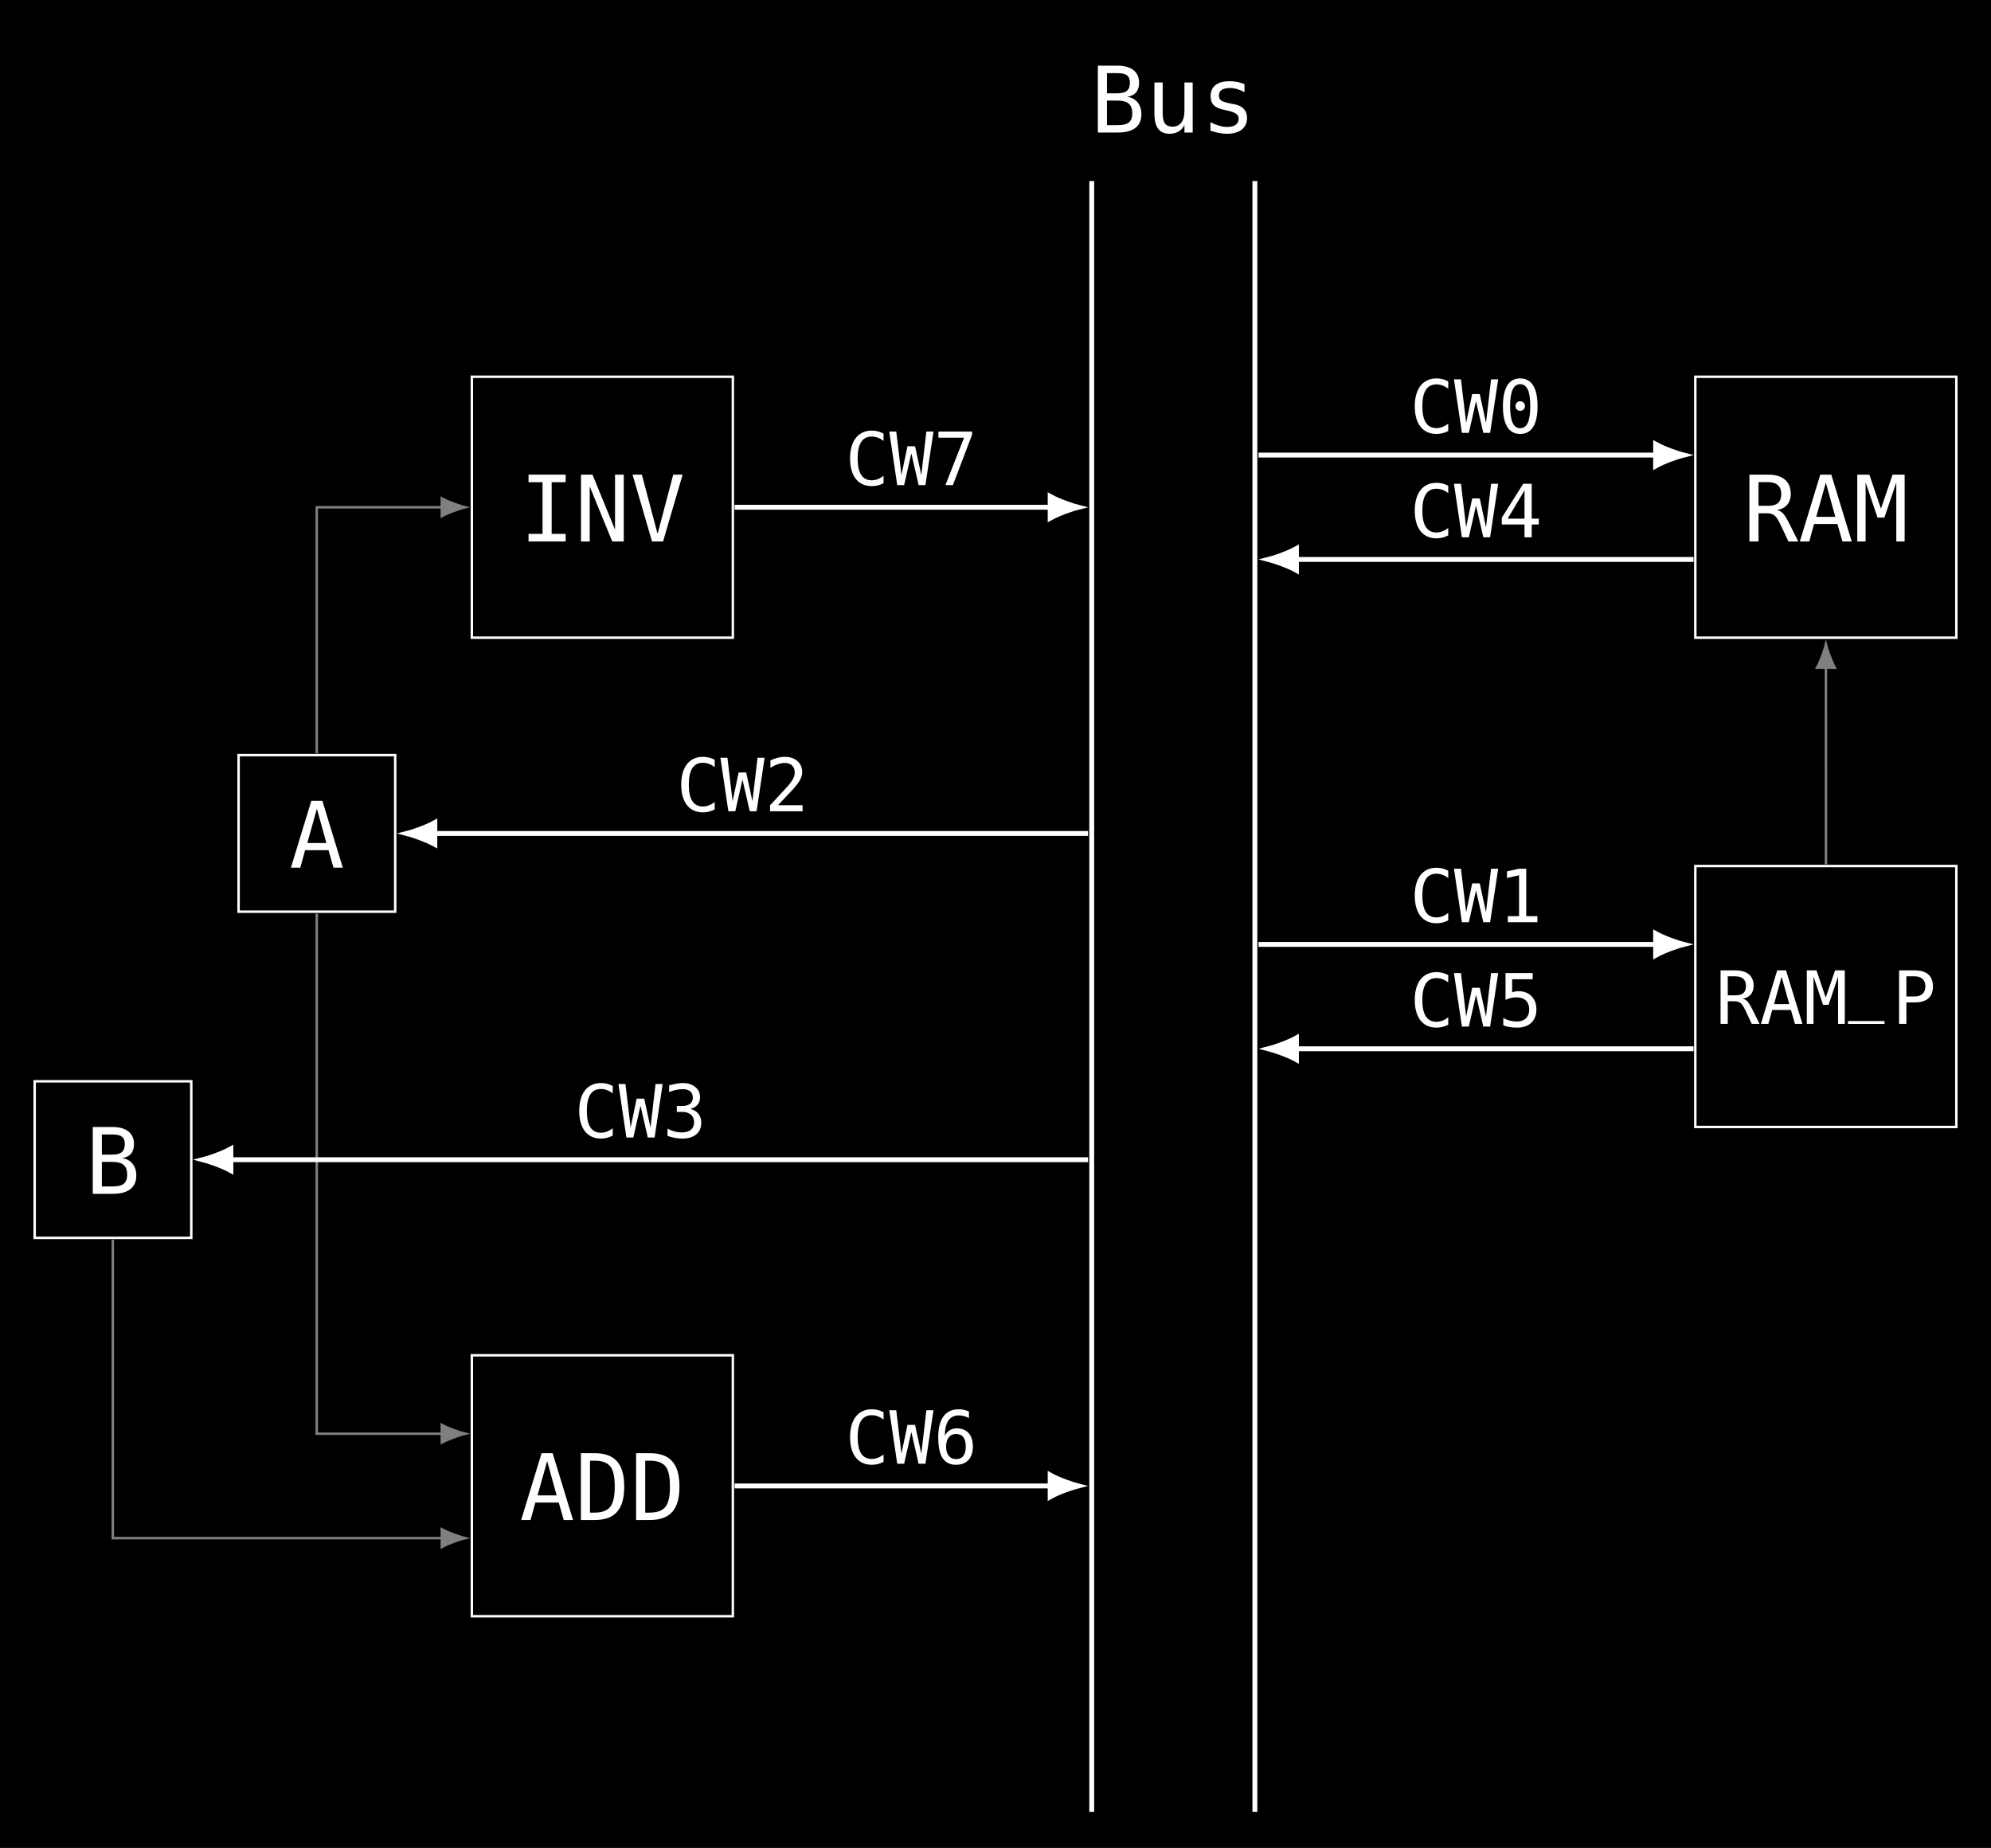<?xml version="1.0" encoding="UTF-8"?>
<svg xmlns="http://www.w3.org/2000/svg" xmlns:xlink="http://www.w3.org/1999/xlink" width="324.349pt" height="301.096pt" viewBox="0 0 324.349 301.096" version="1.1">
<rect x="0" y="0" width="324.349" height="301.096" fill="#333333" stroke="none"/>
<defs>
<g>
<symbol overflow="visible" id="glyph0-0">
<path style="stroke:none;" d="M 0.766 2.641 L 8.234 2.641 L 8.234 -10.531 L 0.766 -10.531 Z M 1.594 1.812 L 1.594 -9.688 L 7.391 -9.688 L 7.391 1.812 Z M 1.594 1.812 "/>
</symbol>
<symbol overflow="visible" id="glyph0-1">
<path style="stroke:none;" d="M 2.688 -5.203 L 4.438 -5.203 C 6.062 -5.203 6.812 -4.562 6.812 -3.141 C 6.812 -1.766 6.156 -1.203 4.438 -1.203 L 2.688 -1.203 Z M 2.688 -9.672 L 4.406 -9.672 C 5.844 -9.672 6.422 -9.219 6.422 -8.125 C 6.422 -6.922 5.828 -6.391 4.406 -6.391 L 2.688 -6.391 Z M 1.203 -10.891 L 1.203 0 L 4.438 0 C 6.984 0 8.297 -1.016 8.297 -2.984 C 8.297 -4.547 7.438 -5.594 6 -5.828 C 7.281 -6.016 7.922 -6.797 7.922 -8.125 C 7.922 -9.875 6.656 -10.891 4.438 -10.891 Z M 1.203 -10.891 "/>
</symbol>
<symbol overflow="visible" id="glyph0-2">
<path style="stroke:none;" d="M 1.422 -3.094 C 1.422 -0.875 2.219 0.203 3.906 0.203 C 4.984 0.203 5.844 -0.281 6.312 -1.219 L 6.312 0 L 7.656 0 L 7.656 -8.156 L 6.312 -8.156 L 6.312 -3.547 C 6.312 -1.859 5.609 -0.953 4.359 -0.953 C 3.266 -0.953 2.766 -1.609 2.766 -3.094 L 2.766 -8.156 L 1.422 -8.156 Z M 1.422 -3.094 "/>
</symbol>
<symbol overflow="visible" id="glyph0-3">
<path style="stroke:none;" d="M 7.094 -7.891 C 6.312 -8.203 5.531 -8.359 4.641 -8.359 C 2.672 -8.359 1.578 -7.484 1.578 -5.922 C 1.578 -4.672 2.25 -3.984 3.812 -3.688 L 4.312 -3.578 L 4.359 -3.562 C 5.562 -3.328 6.156 -2.891 6.156 -2.281 C 6.156 -1.406 5.484 -0.906 4.281 -0.906 C 3.469 -0.906 2.547 -1.172 1.547 -1.688 L 1.547 -0.297 C 2.578 0.047 3.469 0.203 4.25 0.203 C 6.297 0.203 7.516 -0.75 7.516 -2.359 C 7.516 -3.562 6.812 -4.344 5.484 -4.594 L 4.938 -4.703 C 4.062 -4.875 3.5 -5.047 3.266 -5.234 C 3.047 -5.406 2.938 -5.672 2.938 -6.047 C 2.938 -6.844 3.547 -7.25 4.75 -7.25 C 5.547 -7.25 6.328 -7 7.094 -6.578 Z M 7.094 -7.891 "/>
</symbol>
<symbol overflow="visible" id="glyph0-4">
<path style="stroke:none;" d="M 1.469 -10.891 L 1.469 -9.656 L 3.75 -9.656 L 3.75 -1.234 L 1.469 -1.234 L 1.469 0 L 7.516 0 L 7.516 -1.234 L 5.234 -1.234 L 5.234 -9.656 L 7.516 -9.656 L 7.516 -10.891 Z M 1.469 -10.891 "/>
</symbol>
<symbol overflow="visible" id="glyph0-5">
<path style="stroke:none;" d="M 1.016 -10.891 L 1.016 0 L 2.438 0 L 2.438 -8.969 L 6.109 0 L 7.984 0 L 7.984 -10.891 L 6.562 -10.891 L 6.562 -1.922 L 2.891 -10.891 Z M 1.016 -10.891 "/>
</symbol>
<symbol overflow="visible" id="glyph0-6">
<path style="stroke:none;" d="M 4.5 -1.234 L 1.938 -10.891 L 0.422 -10.891 L 3.594 0 L 5.391 0 L 8.578 -10.891 L 7.047 -10.891 Z M 4.5 -1.234 "/>
</symbol>
<symbol overflow="visible" id="glyph0-7">
<path style="stroke:none;" d="M 4.5 -9.594 L 6.047 -4.016 L 2.938 -4.016 Z M 3.594 -10.891 L 0.266 0 L 1.797 0 L 2.578 -2.844 L 6.391 -2.844 L 7.203 0 L 8.719 0 L 5.391 -10.891 Z M 3.594 -10.891 "/>
</symbol>
<symbol overflow="visible" id="glyph0-8">
<path style="stroke:none;" d="M 3.188 -1.203 L 2.484 -1.203 L 2.484 -9.672 L 3.188 -9.672 C 4.422 -9.672 5.281 -9.359 5.781 -8.75 C 6.281 -8.141 6.516 -7.031 6.516 -5.438 C 6.516 -3.844 6.266 -2.734 5.766 -2.125 C 5.266 -1.516 4.422 -1.203 3.188 -1.203 Z M 3.219 -10.891 L 1 -10.891 L 1 0 L 3.219 0 C 6.547 0 8.062 -1.719 8.062 -5.438 C 8.062 -9.156 6.547 -10.891 3.219 -10.891 Z M 3.219 -10.891 "/>
</symbol>
<symbol overflow="visible" id="glyph0-9">
<path style="stroke:none;" d="M 5.547 -5.141 C 6.953 -5.328 7.781 -6.297 7.781 -7.734 C 7.781 -9.781 6.469 -10.891 4.078 -10.891 L 1.047 -10.891 L 1.047 0 L 2.531 0 L 2.531 -4.594 L 3.922 -4.594 C 4.422 -4.594 4.812 -4.484 5.109 -4.25 C 5.406 -4.031 5.734 -3.547 6.109 -2.75 L 7.406 0 L 9 0 L 7.516 -2.969 C 7.109 -3.781 6.781 -4.312 6.516 -4.578 C 6.25 -4.859 5.922 -5.031 5.547 -5.141 Z M 2.531 -9.672 L 4.078 -9.672 C 5.469 -9.672 6.234 -9 6.234 -7.734 C 6.234 -6.438 5.562 -5.812 4.141 -5.812 L 2.531 -5.812 Z M 2.531 -9.672 "/>
</symbol>
<symbol overflow="visible" id="glyph0-10">
<path style="stroke:none;" d="M 0.625 -10.891 L 0.625 0 L 1.984 0 L 1.984 -9.625 L 3.922 -3.891 L 5.047 -3.891 L 6.984 -9.625 L 6.984 0 L 8.344 0 L 8.344 -10.891 L 6.375 -10.891 L 4.484 -5.344 L 2.594 -10.891 Z M 0.625 -10.891 "/>
</symbol>
<symbol overflow="visible" id="glyph1-0">
<path style="stroke:none;" d="M 0.609 2.109 L 6.594 2.109 L 6.594 -8.422 L 0.609 -8.422 Z M 1.281 1.453 L 1.281 -7.75 L 5.922 -7.75 L 5.922 1.453 Z M 1.281 1.453 "/>
</symbol>
<symbol overflow="visible" id="glyph1-1">
<path style="stroke:none;" d="M 4.438 -4.109 C 5.562 -4.266 6.234 -5.047 6.234 -6.188 C 6.234 -7.828 5.172 -8.719 3.266 -8.719 L 0.844 -8.719 L 0.844 0 L 2.016 0 L 2.016 -3.688 L 3.141 -3.688 C 3.531 -3.688 3.844 -3.578 4.094 -3.406 C 4.328 -3.234 4.594 -2.828 4.891 -2.203 L 5.922 0 L 7.203 0 L 6.016 -2.375 C 5.688 -3.031 5.422 -3.453 5.219 -3.672 C 5 -3.891 4.734 -4.031 4.438 -4.109 Z M 2.016 -7.75 L 3.266 -7.75 C 4.375 -7.75 4.984 -7.203 4.984 -6.188 C 4.984 -5.156 4.453 -4.656 3.312 -4.656 L 2.016 -4.656 Z M 2.016 -7.75 "/>
</symbol>
<symbol overflow="visible" id="glyph1-2">
<path style="stroke:none;" d="M 3.594 -7.672 L 4.844 -3.219 L 2.359 -3.219 Z M 2.875 -8.719 L 0.219 0 L 1.438 0 L 2.062 -2.266 L 5.109 -2.266 L 5.766 0 L 6.984 0 L 4.312 -8.719 Z M 2.875 -8.719 "/>
</symbol>
<symbol overflow="visible" id="glyph1-3">
<path style="stroke:none;" d="M 0.5 -8.719 L 0.5 0 L 1.594 0 L 1.594 -7.703 L 3.141 -3.109 L 4.047 -3.109 L 5.594 -7.703 L 5.594 0 L 6.688 0 L 6.688 -8.719 L 5.109 -8.719 L 3.578 -4.281 L 2.078 -8.719 Z M 0.5 -8.719 "/>
</symbol>
<symbol overflow="visible" id="glyph1-4">
<path style="stroke:none;" d="M 5.969 2.359 L 0 2.359 L 0 2.828 L 5.969 2.828 Z M 5.969 2.359 "/>
</symbol>
<symbol overflow="visible" id="glyph1-5">
<path style="stroke:none;" d="M 2.328 -7.75 L 3.688 -7.75 C 4.797 -7.75 5.422 -7.141 5.422 -6.109 C 5.422 -5.062 4.781 -4.469 3.688 -4.469 L 2.328 -4.469 Z M 1.141 -8.719 L 1.141 0 L 2.328 0 L 2.328 -3.5 L 3.688 -3.5 C 5.656 -3.5 6.656 -4.391 6.656 -6.109 C 6.656 -7.812 5.641 -8.719 3.688 -8.719 Z M 1.141 -8.719 "/>
</symbol>
<symbol overflow="visible" id="glyph1-6">
<path style="stroke:none;" d="M 6.266 -0.312 L 6.266 -1.516 C 5.688 -1.047 5.016 -0.781 4.344 -0.781 C 2.812 -0.781 2.047 -1.953 2.047 -4.344 C 2.047 -6.734 2.812 -7.906 4.344 -7.906 C 5.016 -7.906 5.688 -7.656 6.266 -7.188 L 6.266 -8.391 C 5.656 -8.719 5.047 -8.875 4.344 -8.875 C 2.125 -8.875 0.812 -7.188 0.812 -4.344 C 0.812 -1.484 2.109 0.172 4.344 0.172 C 5.047 0.172 5.656 0.016 6.266 -0.312 Z M 6.266 -0.312 "/>
</symbol>
<symbol overflow="visible" id="glyph1-7">
<path style="stroke:none;" d="M 0 -8.719 L 1.297 0 L 2.422 0 L 3.594 -5.172 L 4.781 0 L 5.891 0 L 7.203 -8.719 L 6.047 -8.719 L 5.219 -1.625 L 4.203 -6.328 L 2.969 -6.328 L 1.984 -1.641 L 1.141 -8.719 Z M 0 -8.719 "/>
</symbol>
<symbol overflow="visible" id="glyph1-8">
<path style="stroke:none;" d="M 2.828 -4.375 C 2.828 -3.938 3.141 -3.594 3.578 -3.594 C 4.031 -3.594 4.375 -3.938 4.375 -4.375 C 4.375 -4.812 4.016 -5.156 3.578 -5.156 C 3.156 -5.156 2.828 -4.812 2.828 -4.375 Z M 3.594 -7.938 C 4.703 -7.938 5.234 -6.781 5.234 -4.344 C 5.234 -1.922 4.703 -0.766 3.594 -0.766 C 2.5 -0.766 1.953 -1.922 1.953 -4.344 C 1.953 -6.781 2.5 -7.938 3.594 -7.938 Z M 3.594 -8.875 C 1.734 -8.875 0.781 -7.328 0.781 -4.344 C 0.781 -1.375 1.734 0.172 3.594 0.172 C 5.453 0.172 6.422 -1.375 6.422 -4.344 C 6.422 -7.328 5.453 -8.875 3.594 -8.875 Z M 3.594 -8.875 "/>
</symbol>
<symbol overflow="visible" id="glyph1-9">
<path style="stroke:none;" d="M 1.578 -0.984 L 1.578 0 L 6.391 0 L 6.391 -0.984 L 4.578 -0.984 L 4.578 -8.719 L 3.391 -8.719 L 1.438 -8.281 L 1.438 -7.203 L 3.406 -7.656 L 3.406 -0.984 Z M 1.578 -0.984 "/>
</symbol>
<symbol overflow="visible" id="glyph1-10">
<path style="stroke:none;" d="M 2.172 -0.984 C 3.031 -1.891 3.656 -2.562 4.078 -3 C 4.5 -3.438 4.812 -3.797 5.016 -4.047 C 5.797 -4.953 6.125 -5.656 6.125 -6.406 C 6.125 -7.141 5.859 -7.734 5.344 -8.188 C 4.828 -8.641 4.141 -8.875 3.281 -8.875 C 2.531 -8.875 1.75 -8.672 0.953 -8.297 L 0.953 -7.094 C 1.828 -7.625 2.594 -7.875 3.312 -7.875 C 4.297 -7.875 4.906 -7.297 4.906 -6.328 C 4.906 -6.016 4.844 -5.719 4.703 -5.422 C 4.578 -5.125 4.312 -4.75 3.922 -4.266 C 3.719 -4.031 3.328 -3.609 2.797 -3.031 C 2.266 -2.438 1.609 -1.75 0.891 -0.984 L 0.891 0 L 6.188 0 L 6.188 -0.984 Z M 2.172 -0.984 "/>
</symbol>
<symbol overflow="visible" id="glyph1-11">
<path style="stroke:none;" d="M 4.531 -4.656 C 5.547 -4.938 6.094 -5.578 6.094 -6.531 C 6.094 -7.25 5.844 -7.812 5.328 -8.219 C 4.812 -8.656 4.141 -8.875 3.297 -8.875 C 2.719 -8.875 2.016 -8.75 1.062 -8.5 L 1.062 -7.406 C 1.875 -7.734 2.594 -7.875 3.297 -7.875 C 4.344 -7.875 4.922 -7.391 4.922 -6.484 C 4.922 -5.641 4.297 -5.141 3.203 -5.141 L 2.312 -5.141 L 2.312 -4.172 L 3.203 -4.172 C 4.391 -4.172 5.125 -3.531 5.125 -2.516 C 5.125 -1.422 4.406 -0.828 3.125 -0.828 C 2.359 -0.828 1.609 -1.016 0.797 -1.438 L 0.797 -0.266 C 1.609 0.031 2.453 0.172 3.25 0.172 C 5.156 0.172 6.297 -0.812 6.297 -2.406 C 6.297 -3.562 5.672 -4.359 4.531 -4.656 Z M 4.531 -4.656 "/>
</symbol>
<symbol overflow="visible" id="glyph1-12">
<path style="stroke:none;" d="M 4.297 -7.641 L 4.297 -3.031 L 1.547 -3.031 Z M 4.094 -8.719 L 0.594 -3.188 L 0.594 -2.078 L 4.297 -2.078 L 4.297 0 L 5.469 0 L 5.469 -2.078 L 6.625 -2.078 L 6.625 -3.031 L 5.469 -3.031 L 5.469 -8.719 Z M 4.094 -8.719 "/>
</symbol>
<symbol overflow="visible" id="glyph1-13">
<path style="stroke:none;" d="M 1.203 -8.719 L 1.203 -4.344 C 1.75 -4.625 2.359 -4.766 2.984 -4.766 C 4.297 -4.766 5.062 -4.047 5.062 -2.797 C 5.062 -1.547 4.312 -0.828 3.031 -0.828 C 2.266 -0.828 1.547 -1.016 0.844 -1.406 L 0.844 -0.203 C 1.453 0.047 2.219 0.172 3.125 0.172 C 5.062 0.172 6.234 -0.969 6.234 -2.797 C 6.234 -3.703 5.969 -4.422 5.438 -4.953 C 4.906 -5.5 4.203 -5.766 3.297 -5.766 C 2.953 -5.766 2.625 -5.719 2.281 -5.578 L 2.281 -7.719 L 5.625 -7.719 L 5.625 -8.719 Z M 1.203 -8.719 "/>
</symbol>
<symbol overflow="visible" id="glyph1-14">
<path style="stroke:none;" d="M 5.781 -8.516 C 5.25 -8.75 4.656 -8.875 4.094 -8.875 C 1.938 -8.875 0.781 -7.281 0.781 -4.344 C 0.781 -1.234 1.688 0.172 3.703 0.172 C 5.422 0.172 6.422 -0.922 6.422 -2.797 C 6.422 -4.703 5.453 -5.766 3.781 -5.766 C 2.922 -5.766 2.234 -5.328 1.859 -4.547 C 1.859 -6.734 2.641 -7.875 4.141 -7.875 C 4.75 -7.875 5.297 -7.719 5.781 -7.438 Z M 3.688 -4.844 C 4.734 -4.844 5.266 -4.141 5.266 -2.797 C 5.266 -1.453 4.734 -0.75 3.688 -0.75 C 2.672 -0.75 2.062 -1.516 2.062 -2.797 C 2.062 -4.078 2.672 -4.844 3.688 -4.844 Z M 3.688 -4.844 "/>
</symbol>
<symbol overflow="visible" id="glyph1-15">
<path style="stroke:none;" d="M 0.812 -8.719 L 0.812 -7.719 L 4.984 -7.719 L 1.953 0 L 3.172 0 L 6.297 -8.219 L 6.297 -8.719 Z M 0.812 -8.719 "/>
</symbol>
</g>
<clipPath id="clip1">
  <path d="M 0 0 L 324.348 0 L 324.348 301.098 L 0 301.098 Z M 0 0 "/>
</clipPath>
</defs>
<g id="surface1">
<g clip-path="url(#clip1)" clip-rule="nonzero">
<path style=" stroke:none;fill-rule:nonzero;fill:rgb(0%,0%,0%);fill-opacity:1;" d="M -0.004 301.098 L -0.004 0 L 324.352 0 L 324.352 301.098 Z M -0.004 301.098 "/>
</g>
<path style="fill:none;stroke-width:0.797;stroke-linecap:butt;stroke-linejoin:miter;stroke:rgb(100%,100%,100%);stroke-opacity:1;stroke-miterlimit:10;" d="M -13.289 0 L -13.289 -265.75 M 13.289 0 L 13.289 -265.75 " transform="matrix(1,0,0,-1,191.141,29.5)"/>
<g style="fill:rgb(100%,100%,100%);fill-opacity:1;">
  <use xlink:href="#glyph0-1" x="177.646" y="21.594"/>
  <use xlink:href="#glyph0-2" x="186.642" y="21.594"/>
  <use xlink:href="#glyph0-3" x="195.638" y="21.594"/>
</g>
<path style="fill:none;stroke-width:0.399;stroke-linecap:butt;stroke-linejoin:miter;stroke:rgb(100%,100%,100%);stroke-opacity:1;stroke-miterlimit:10;" d="M -71.754 -31.891 L -114.274 -31.891 L -114.274 -74.41 L -71.754 -74.41 Z M -71.754 -31.891 " transform="matrix(1,0,0,-1,191.141,29.5)"/>
<g style="fill:rgb(100%,100%,100%);fill-opacity:1;">
  <use xlink:href="#glyph0-4" x="84.635" y="88.231"/>
  <use xlink:href="#glyph0-5" x="93.631" y="88.231"/>
  <use xlink:href="#glyph0-6" x="102.627" y="88.231"/>
</g>
<path style="fill:none;stroke-width:0.399;stroke-linecap:butt;stroke-linejoin:miter;stroke:rgb(100%,100%,100%);stroke-opacity:1;stroke-miterlimit:10;" d="M -126.762 -93.543 L -152.274 -93.543 L -152.274 -119.055 L -126.762 -119.055 Z M -126.762 -93.543 " transform="matrix(1,0,0,-1,191.141,29.5)"/>
<g style="fill:rgb(100%,100%,100%);fill-opacity:1;">
  <use xlink:href="#glyph0-7" x="47.125" y="141.381"/>
</g>
<path style="fill:none;stroke-width:0.399;stroke-linecap:butt;stroke-linejoin:miter;stroke:rgb(100%,100%,100%);stroke-opacity:1;stroke-miterlimit:10;" d="M -159.981 -146.695 L -185.493 -146.695 L -185.493 -172.207 L -159.981 -172.207 Z M -159.981 -146.695 " transform="matrix(1,0,0,-1,191.141,29.5)"/>
<g style="fill:rgb(100%,100%,100%);fill-opacity:1;">
  <use xlink:href="#glyph0-1" x="13.907" y="194.53"/>
</g>
<path style="fill:none;stroke-width:0.399;stroke-linecap:butt;stroke-linejoin:miter;stroke:rgb(100%,100%,100%);stroke-opacity:1;stroke-miterlimit:10;" d="M -71.754 -191.34 L -114.274 -191.34 L -114.274 -233.859 L -71.754 -233.859 Z M -71.754 -191.34 " transform="matrix(1,0,0,-1,191.141,29.5)"/>
<g style="fill:rgb(100%,100%,100%);fill-opacity:1;">
  <use xlink:href="#glyph0-7" x="84.635" y="247.68"/>
  <use xlink:href="#glyph0-8" x="93.631" y="247.68"/>
  <use xlink:href="#glyph0-8" x="102.627" y="247.68"/>
</g>
<path style="fill:none;stroke-width:0.399;stroke-linecap:butt;stroke-linejoin:miter;stroke:rgb(100%,100%,100%);stroke-opacity:1;stroke-miterlimit:10;" d="M 127.562 -31.891 L 85.039 -31.891 L 85.039 -74.41 L 127.562 -74.41 Z M 127.562 -31.891 " transform="matrix(1,0,0,-1,191.141,29.5)"/>
<g style="fill:rgb(100%,100%,100%);fill-opacity:1;">
  <use xlink:href="#glyph0-9" x="283.946" y="88.231"/>
  <use xlink:href="#glyph0-7" x="292.942" y="88.231"/>
  <use xlink:href="#glyph0-10" x="301.938" y="88.231"/>
</g>
<path style="fill:none;stroke-width:0.399;stroke-linecap:butt;stroke-linejoin:miter;stroke:rgb(100%,100%,100%);stroke-opacity:1;stroke-miterlimit:10;" d="M 127.562 -111.617 L 85.039 -111.617 L 85.039 -154.137 L 127.562 -154.137 Z M 127.562 -111.617 " transform="matrix(1,0,0,-1,191.141,29.5)"/>
<g style="fill:rgb(100%,100%,100%);fill-opacity:1;">
  <use xlink:href="#glyph1-1" x="279.448" y="166.839"/>
  <use xlink:href="#glyph1-2" x="286.645" y="166.839"/>
  <use xlink:href="#glyph1-3" x="293.842" y="166.839"/>
</g>
<g style="fill:rgb(100%,100%,100%);fill-opacity:1;">
  <use xlink:href="#glyph1-4" x="301.039" y="164.018"/>
</g>
<g style="fill:rgb(100%,100%,100%);fill-opacity:1;">
  <use xlink:href="#glyph1-5" x="308.236" y="166.839"/>
</g>
<path style="fill:none;stroke-width:0.399;stroke-linecap:butt;stroke-linejoin:miter;stroke:rgb(50%,50%,50%);stroke-opacity:1;stroke-miterlimit:10;" d="M 106.32 -111.332 L 106.316 -79.301 " transform="matrix(1,0,0,-1,191.141,29.5)"/>
<path style="fill-rule:nonzero;fill:rgb(50%,50%,50%);fill-opacity:1;stroke-width:0.399;stroke-linecap:butt;stroke-linejoin:miter;stroke:rgb(50%,50%,50%);stroke-opacity:1;stroke-miterlimit:10;" d="M 3.762 0.001 C 3.301 0.114 1.27 0.751 0 1.447 L 0 -1.448 C 1.27 -0.753 3.301 -0.112 3.762 0.001 Z M 3.762 0.001 " transform="matrix(-0,-1,-1,0,297.458,108.801)"/>
<path style="fill:none;stroke-width:0.399;stroke-linecap:butt;stroke-linejoin:miter;stroke:rgb(50%,50%,50%);stroke-opacity:1;stroke-miterlimit:10;" d="M -172.762 -172.527 L -172.762 -221.133 L -119.168 -221.133 " transform="matrix(1,0,0,-1,191.141,29.5)"/>
<path style="fill-rule:nonzero;fill:rgb(50%,50%,50%);fill-opacity:1;stroke-width:0.399;stroke-linecap:butt;stroke-linejoin:miter;stroke:rgb(50%,50%,50%);stroke-opacity:1;stroke-miterlimit:10;" d="M 3.762 -0.002 C 3.301 0.112 1.27 0.752 0 1.447 L 0 -1.447 C 1.27 -0.752 3.301 -0.111 3.762 -0.002 Z M 3.762 -0.002 " transform="matrix(1,0,0,-1,71.972,250.631)"/>
<path style="fill:none;stroke-width:0.399;stroke-linecap:butt;stroke-linejoin:miter;stroke:rgb(50%,50%,50%);stroke-opacity:1;stroke-miterlimit:10;" d="M -139.539 -119.371 L -139.539 -204.121 L -119.168 -204.121 " transform="matrix(1,0,0,-1,191.141,29.5)"/>
<path style="fill-rule:nonzero;fill:rgb(50%,50%,50%);fill-opacity:1;stroke-width:0.399;stroke-linecap:butt;stroke-linejoin:miter;stroke:rgb(50%,50%,50%);stroke-opacity:1;stroke-miterlimit:10;" d="M 3.762 0.002 C 3.301 0.111 1.27 0.752 0 1.447 L 0 -1.447 C 1.27 -0.752 3.301 -0.111 3.762 0.002 Z M 3.762 0.002 " transform="matrix(1,0,0,-1,71.972,233.623)"/>
<path style="fill:none;stroke-width:0.399;stroke-linecap:butt;stroke-linejoin:miter;stroke:rgb(50%,50%,50%);stroke-opacity:1;stroke-miterlimit:10;" d="M -139.539 -93.258 L -139.539 -53.16 L -119.168 -53.16 " transform="matrix(1,0,0,-1,191.141,29.5)"/>
<path style="fill-rule:nonzero;fill:rgb(50%,50%,50%);fill-opacity:1;stroke-width:0.399;stroke-linecap:butt;stroke-linejoin:miter;stroke:rgb(50%,50%,50%);stroke-opacity:1;stroke-miterlimit:10;" d="M 3.762 -0.001 C 3.301 0.112 1.27 0.753 0 1.445 L 0 -1.446 C 1.27 -0.751 3.301 -0.114 3.762 -0.001 Z M 3.762 -0.001 " transform="matrix(1,0,0,-1,71.972,82.659)"/>
<path style="fill:none;stroke-width:0.797;stroke-linecap:butt;stroke-linejoin:miter;stroke:rgb(100%,100%,100%);stroke-opacity:1;stroke-miterlimit:10;" d="M 13.886 -44.652 L 78.574 -44.652 " transform="matrix(1,0,0,-1,191.141,29.5)"/>
<path style="fill-rule:nonzero;fill:rgb(100%,100%,100%);fill-opacity:1;stroke-width:0.797;stroke-linecap:butt;stroke-linejoin:miter;stroke:rgb(100%,100%,100%);stroke-opacity:1;stroke-miterlimit:10;" d="M 4.534 0 C 3.975 0.137 1.53 0.922 -0.001 1.774 L -0.001 -1.773 C 1.53 -0.921 3.975 -0.136 4.534 0 Z M 4.534 0 " transform="matrix(1,0,0,-1,269.716,74.153)"/>
<g style="fill:rgb(100%,100%,100%);fill-opacity:1;">
  <use xlink:href="#glyph1-6" x="229.664" y="70.538"/>
  <use xlink:href="#glyph1-7" x="236.861" y="70.538"/>
  <use xlink:href="#glyph1-8" x="244.058" y="70.538"/>
</g>
<path style="fill:none;stroke-width:0.797;stroke-linecap:butt;stroke-linejoin:miter;stroke:rgb(100%,100%,100%);stroke-opacity:1;stroke-miterlimit:10;" d="M 13.886 -124.387 L 78.574 -124.387 " transform="matrix(1,0,0,-1,191.141,29.5)"/>
<path style="fill-rule:nonzero;fill:rgb(100%,100%,100%);fill-opacity:1;stroke-width:0.797;stroke-linecap:butt;stroke-linejoin:miter;stroke:rgb(100%,100%,100%);stroke-opacity:1;stroke-miterlimit:10;" d="M 4.534 0.001 C 3.975 0.138 1.53 0.919 -0.001 1.771 L -0.001 -1.772 C 1.53 -0.921 3.975 -0.139 4.534 0.001 Z M 4.534 0.001 " transform="matrix(1,0,0,-1,269.716,153.888)"/>
<g style="fill:rgb(100%,100%,100%);fill-opacity:1;">
  <use xlink:href="#glyph1-6" x="229.664" y="150.272"/>
  <use xlink:href="#glyph1-7" x="236.861" y="150.272"/>
  <use xlink:href="#glyph1-9" x="244.058" y="150.272"/>
</g>
<path style="fill:none;stroke-width:0.797;stroke-linecap:butt;stroke-linejoin:miter;stroke:rgb(100%,100%,100%);stroke-opacity:1;stroke-miterlimit:10;" d="M -13.887 -106.312 L -120.301 -106.312 " transform="matrix(1,0,0,-1,191.141,29.5)"/>
<path style="fill-rule:nonzero;fill:rgb(100%,100%,100%);fill-opacity:1;stroke-width:0.797;stroke-linecap:butt;stroke-linejoin:miter;stroke:rgb(100%,100%,100%);stroke-opacity:1;stroke-miterlimit:10;" d="M 4.533 -0.001 C 3.979 0.14 1.529 0.921 -0.002 1.772 L -0.002 -1.771 C 1.529 -0.919 3.979 -0.138 4.533 -0.001 Z M 4.533 -0.001 " transform="matrix(-1,0,0,1,70.838,135.814)"/>
<g style="fill:rgb(100%,100%,100%);fill-opacity:1;">
  <use xlink:href="#glyph1-6" x="110.163" y="132.198"/>
  <use xlink:href="#glyph1-7" x="117.36" y="132.198"/>
  <use xlink:href="#glyph1-10" x="124.557" y="132.198"/>
</g>
<path style="fill:none;stroke-width:0.797;stroke-linecap:butt;stroke-linejoin:miter;stroke:rgb(100%,100%,100%);stroke-opacity:1;stroke-miterlimit:10;" d="M -13.887 -159.469 L -153.528 -159.469 " transform="matrix(1,0,0,-1,191.141,29.5)"/>
<path style="fill-rule:nonzero;fill:rgb(100%,100%,100%);fill-opacity:1;stroke-width:0.797;stroke-linecap:butt;stroke-linejoin:miter;stroke:rgb(100%,100%,100%);stroke-opacity:1;stroke-miterlimit:10;" d="M 4.533 -0.002 C 3.978 0.139 1.529 0.92 0.002 1.772 L 0.002 -1.771 C 1.529 -0.919 3.978 -0.138 4.533 -0.002 Z M 4.533 -0.002 " transform="matrix(-1,0,0,1,37.615,188.97)"/>
<g style="fill:rgb(100%,100%,100%);fill-opacity:1;">
  <use xlink:href="#glyph1-6" x="93.552" y="185.354"/>
  <use xlink:href="#glyph1-7" x="100.749" y="185.354"/>
  <use xlink:href="#glyph1-11" x="107.946" y="185.354"/>
</g>
<path style="fill:none;stroke-width:0.797;stroke-linecap:butt;stroke-linejoin:miter;stroke:rgb(100%,100%,100%);stroke-opacity:1;stroke-miterlimit:10;" d="M 84.754 -61.66 L 20.062 -61.66 " transform="matrix(1,0,0,-1,191.141,29.5)"/>
<path style="fill-rule:nonzero;fill:rgb(100%,100%,100%);fill-opacity:1;stroke-width:0.797;stroke-linecap:butt;stroke-linejoin:miter;stroke:rgb(100%,100%,100%);stroke-opacity:1;stroke-miterlimit:10;" d="M 4.533 -0.001 C 3.978 0.14 1.529 0.921 0.002 1.773 L 0.002 -1.77 C 1.529 -0.919 3.978 -0.137 4.533 -0.001 Z M 4.533 -0.001 " transform="matrix(-1,0,0,1,211.205,91.161)"/>
<g style="fill:rgb(100%,100%,100%);fill-opacity:1;">
  <use xlink:href="#glyph1-6" x="229.664" y="87.546"/>
  <use xlink:href="#glyph1-7" x="236.861" y="87.546"/>
  <use xlink:href="#glyph1-12" x="244.058" y="87.546"/>
</g>
<path style="fill:none;stroke-width:0.797;stroke-linecap:butt;stroke-linejoin:miter;stroke:rgb(100%,100%,100%);stroke-opacity:1;stroke-miterlimit:10;" d="M 84.754 -141.395 L 20.062 -141.395 " transform="matrix(1,0,0,-1,191.141,29.5)"/>
<path style="fill-rule:nonzero;fill:rgb(100%,100%,100%);fill-opacity:1;stroke-width:0.797;stroke-linecap:butt;stroke-linejoin:miter;stroke:rgb(100%,100%,100%);stroke-opacity:1;stroke-miterlimit:10;" d="M 4.533 -0.001 C 3.978 0.139 1.529 0.921 0.002 1.772 L 0.002 -1.771 C 1.529 -0.919 3.978 -0.138 4.533 -0.001 Z M 4.533 -0.001 " transform="matrix(-1,0,0,1,211.205,170.896)"/>
<g style="fill:rgb(100%,100%,100%);fill-opacity:1;">
  <use xlink:href="#glyph1-6" x="229.664" y="167.28"/>
  <use xlink:href="#glyph1-7" x="236.861" y="167.28"/>
  <use xlink:href="#glyph1-13" x="244.058" y="167.28"/>
</g>
<path style="fill:none;stroke-width:0.797;stroke-linecap:butt;stroke-linejoin:miter;stroke:rgb(100%,100%,100%);stroke-opacity:1;stroke-miterlimit:10;" d="M -71.461 -212.629 L -20.063 -212.629 " transform="matrix(1,0,0,-1,191.141,29.5)"/>
<path style="fill-rule:nonzero;fill:rgb(100%,100%,100%);fill-opacity:1;stroke-width:0.797;stroke-linecap:butt;stroke-linejoin:miter;stroke:rgb(100%,100%,100%);stroke-opacity:1;stroke-miterlimit:10;" d="M 4.532 -0.002 C 3.978 0.139 1.528 0.92 0.001 1.772 L 0.001 -1.771 C 1.528 -0.92 3.978 -0.139 4.532 -0.002 Z M 4.532 -0.002 " transform="matrix(1,0,0,-1,171.077,242.127)"/>
<g style="fill:rgb(100%,100%,100%);fill-opacity:1;">
  <use xlink:href="#glyph1-6" x="137.671" y="238.51"/>
  <use xlink:href="#glyph1-7" x="144.868" y="238.51"/>
  <use xlink:href="#glyph1-14" x="152.065" y="238.51"/>
</g>
<path style="fill:none;stroke-width:0.797;stroke-linecap:butt;stroke-linejoin:miter;stroke:rgb(100%,100%,100%);stroke-opacity:1;stroke-miterlimit:10;" d="M -71.461 -53.156 L -20.063 -53.156 " transform="matrix(1,0,0,-1,191.141,29.5)"/>
<path style="fill-rule:nonzero;fill:rgb(100%,100%,100%);fill-opacity:1;stroke-width:0.797;stroke-linecap:butt;stroke-linejoin:miter;stroke:rgb(100%,100%,100%);stroke-opacity:1;stroke-miterlimit:10;" d="M 4.532 0 C 3.978 0.137 1.528 0.922 0.001 1.77 L 0.001 -1.773 C 1.528 -0.921 3.978 -0.136 4.532 0 Z M 4.532 0 " transform="matrix(1,0,0,-1,171.077,82.657)"/>
<g style="fill:rgb(100%,100%,100%);fill-opacity:1;">
  <use xlink:href="#glyph1-6" x="137.671" y="79.042"/>
  <use xlink:href="#glyph1-7" x="144.868" y="79.042"/>
  <use xlink:href="#glyph1-15" x="152.065" y="79.042"/>
</g>
</g>
</svg>
